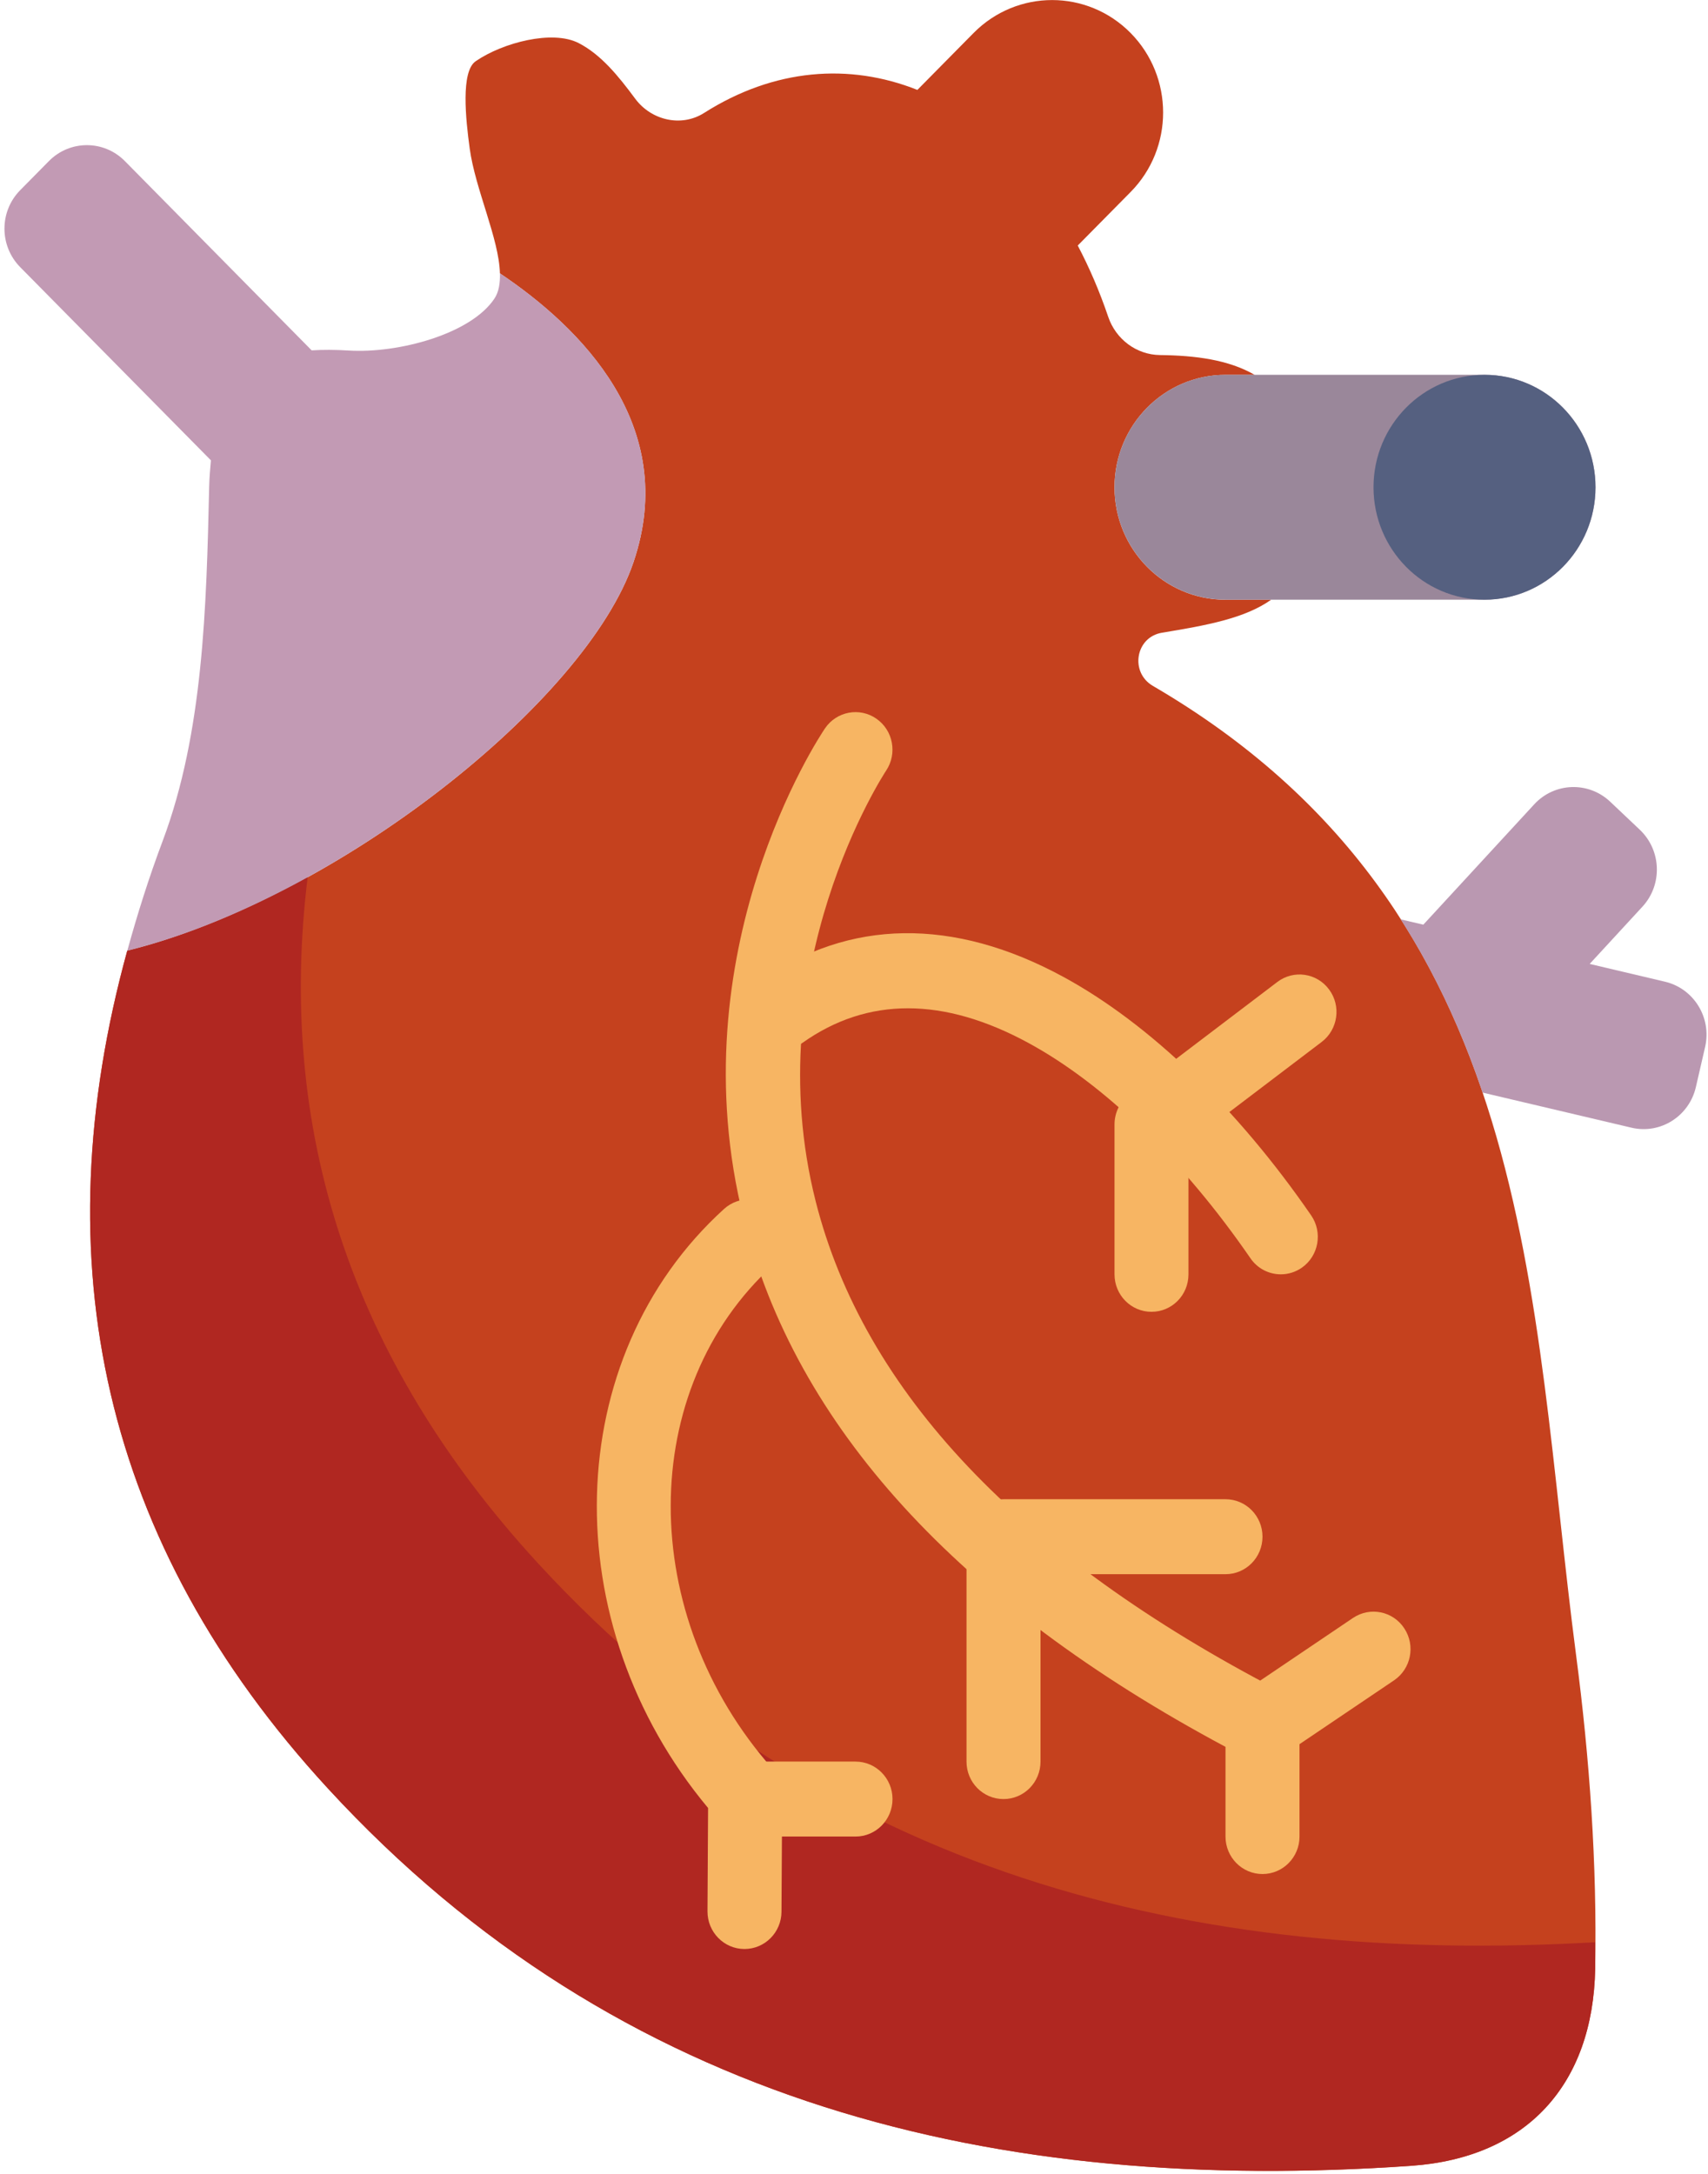 <?xml version="1.0" encoding="UTF-8"?>
<svg width="55px" height="70px" viewBox="0 0 55 70" version="1.1" xmlns="http://www.w3.org/2000/svg" xmlns:xlink="http://www.w3.org/1999/xlink">
    <!-- Generator: Sketch 40.1 (33804) - http://www.bohemiancoding.com/sketch -->
    <title>heart</title>
    <desc>Created with Sketch.</desc>
    <defs></defs>
    <g id="WEB" stroke="none" stroke-width="1" fill="none" fill-rule="evenodd">
        <g id="user" transform="translate(-673, -188)">
            <g id="Group-2-Copy-2" transform="translate(570, 110)">
                <g id="Group-4" transform="translate(28, 25)">
                    <g id="heart" transform="translate(74, 53)">
                        <g id="Capa_1">
                            <g id="Group">
                                <path d="M51.752,53.294 C50.243,41.755 50.553,29.338 38.124,22.086 C37.376,21.649 37.565,20.514 38.418,20.374 C39.854,20.137 41.08,19.915 41.933,19.312 L40.463,19.312 C38.489,19.312 36.889,17.691 36.889,15.691 C36.889,13.691 38.489,12.07 40.463,12.07 L41.401,12.07 C40.559,11.583 39.494,11.446 38.352,11.433 C37.595,11.424 36.93,10.924 36.685,10.199 C36.406,9.374 36.075,8.611 35.705,7.906 L37.407,6.183 C38.803,4.77 38.803,2.477 37.407,1.062 C36.01,-0.352 33.748,-0.351 32.351,1.062 L30.541,2.895 C28.351,2.024 25.93,2.203 23.671,3.638 C22.941,4.102 21.972,3.877 21.454,3.178 C20.914,2.449 20.354,1.757 19.633,1.387 C18.798,0.956 17.196,1.367 16.317,1.972 C15.835,2.304 15.995,3.834 16.126,4.788 C16.304,6.09 17.072,7.693 17.098,8.804 L17.098,8.803 C19.688,10.541 22.894,13.697 21.398,18.105 C19.873,22.593 11.829,28.955 5.098,30.613 C2.348,40.607 4.27,49.671 11.562,57.593 C20.956,67.8 33.152,70.669 46.445,69.741 C50.156,69.481 52.299,67.131 52.367,63.393 C52.43,60.03 52.19,56.632 51.752,53.294 L51.752,53.294 Z" id="Shape" fill="#C5411E"></path>
                                <path d="M18.336,50.351 C12.247,43.734 9.916,36.32 10.908,28.237 C8.983,29.3 6.99,30.146 5.098,30.612 C2.348,40.606 4.27,49.67 11.562,57.592 C20.956,67.799 33.152,70.667 46.445,69.739 C50.156,69.48 52.299,67.13 52.367,63.392 C52.372,63.11 52.364,62.825 52.365,62.541 C39.406,63.29 27.527,60.338 18.336,50.351 L18.336,50.351 Z" id="Shape" fill="#B02721"></path>
                                <path d="M17.099,8.802 C17.106,9.114 17.066,9.396 16.923,9.612 C16.167,10.757 13.825,11.386 12.228,11.287 C11.791,11.26 11.397,11.259 11.036,11.282 L5.021,5.187 C4.345,4.503 3.25,4.503 2.575,5.187 L1.65,6.124 C0.975,6.808 0.975,7.917 1.65,8.602 L7.792,14.823 C7.767,15.101 7.742,15.378 7.735,15.692 C7.647,19.512 7.55,23.585 6.239,27.077 C5.791,28.268 5.421,29.445 5.1,30.612 C11.83,28.953 19.874,22.592 21.399,18.103 C22.897,13.696 19.691,10.54 17.099,8.802 L17.099,8.802 Z" id="Shape" fill="#C29AB4"></path>
                                <path d="M48.803,19.31 L40.463,19.31 C38.489,19.31 36.889,17.689 36.889,15.69 C36.889,13.69 38.489,12.069 40.463,12.069 L48.803,12.069 C50.778,12.069 52.378,13.69 52.378,15.69 C52.378,17.689 50.778,19.31 48.803,19.31 L48.803,19.31 Z" id="Shape" fill="#9A879A"></path>
                                <ellipse id="Oval" fill="#556080" cx="48.803" cy="15.69" rx="3.574" ry="3.621"></ellipse>
                                <path d="M41.654,60.345 C40.996,60.345 40.463,59.805 40.463,59.138 L40.463,56.25 C31.838,51.636 26.619,45.916 24.947,39.242 C22.793,30.647 27.37,23.744 27.565,23.455 C27.937,22.906 28.678,22.766 29.219,23.141 C29.762,23.516 29.902,24.267 29.533,24.817 C29.492,24.88 25.363,31.155 27.265,38.679 C28.813,44.804 33.837,50.108 42.198,54.442 C42.596,54.649 42.846,55.065 42.846,55.517 L42.846,59.138 C42.846,59.805 42.313,60.345 41.654,60.345 L41.654,60.345 Z" id="Shape" fill="#F7B563"></path>
                                <path d="M54.614,31.611 L52.19,31.039 L53.889,29.195 C54.54,28.488 54.502,27.38 53.804,26.718 L52.849,25.814 C52.15,25.154 51.055,25.193 50.404,25.9 L46.833,29.775 L46.105,29.604 C47.231,31.365 48.084,33.236 48.741,35.182 L53.534,36.312 C54.464,36.532 55.394,35.945 55.61,35.002 L55.907,33.713 C56.124,32.772 55.545,31.831 54.614,31.611 L54.614,31.611 Z" id="Shape" fill="#BA98B1"></path>
                                <path d="M41.656,56.724 C41.271,56.724 40.892,56.536 40.663,56.187 C40.297,55.632 40.445,54.884 40.993,54.513 L44.568,52.099 C45.117,51.73 45.856,51.878 46.22,52.434 C46.586,52.989 46.438,53.737 45.89,54.108 L42.316,56.521 C42.112,56.658 41.883,56.724 41.656,56.724 L41.656,56.724 Z" id="Shape" fill="#F7B563"></path>
                                <path d="M24.974,62.759 L24.966,62.759 C24.309,62.755 23.779,62.212 23.782,61.544 L23.801,58.218 C18.849,52.283 19.041,43.721 24.314,38.93 C24.803,38.484 25.555,38.525 25.996,39.021 C26.436,39.517 26.395,40.28 25.905,40.726 C21.505,44.725 21.494,52.01 25.882,56.963 C26.079,57.186 26.188,57.476 26.187,57.777 L26.165,61.559 C26.162,62.223 25.629,62.759 24.974,62.759 L24.974,62.759 Z" id="Shape" fill="#F7B563"></path>
                                <path d="M42.245,41.034 C41.869,41.034 41.498,40.855 41.267,40.518 C39.103,37.375 36.563,34.912 34.114,33.582 C31.383,32.099 28.94,32.095 26.847,33.576 C26.308,33.956 25.563,33.822 25.187,33.277 C24.812,32.73 24.943,31.978 25.482,31.595 C28.33,29.583 31.706,29.534 35.238,31.454 C38.012,32.96 40.847,35.689 43.221,39.136 C43.597,39.683 43.466,40.435 42.926,40.817 C42.718,40.963 42.48,41.034 42.245,41.034 L42.245,41.034 Z" id="Shape" fill="#F7B563"></path>
                                <path d="M38.08,42.241 C37.421,42.241 36.889,41.702 36.889,41.034 L36.889,36.207 C36.889,35.828 37.065,35.469 37.365,35.241 L42.131,31.621 C42.655,31.221 43.404,31.327 43.798,31.862 C44.194,32.394 44.086,33.151 43.56,33.551 L39.27,36.809 L39.27,41.034 C39.271,41.702 38.739,42.241 38.08,42.241 L38.08,42.241 Z" id="Shape" fill="#F7B563"></path>
                                <path d="M28.548,59.138 L24.974,59.138 C24.315,59.138 23.782,58.598 23.782,57.931 C23.782,57.264 24.315,56.724 24.974,56.724 L28.548,56.724 C29.207,56.724 29.74,57.264 29.74,57.931 C29.74,58.598 29.207,59.138 28.548,59.138 L28.548,59.138 Z" id="Shape" fill="#F7B563"></path>
                                <path d="M33.314,57.931 C32.655,57.931 32.123,57.392 32.123,56.724 L32.123,49.483 C32.123,48.815 32.655,48.276 33.314,48.276 L40.463,48.276 C41.122,48.276 41.654,48.815 41.654,49.483 C41.654,50.15 41.122,50.69 40.463,50.69 L34.506,50.69 L34.506,56.724 C34.506,57.392 33.973,57.931 33.314,57.931 L33.314,57.931 Z" id="Shape" fill="#F7B563"></path>
                            </g>
                        </g>
                    </g>
                </g>
            </g>
        </g>
    </g>
</svg>